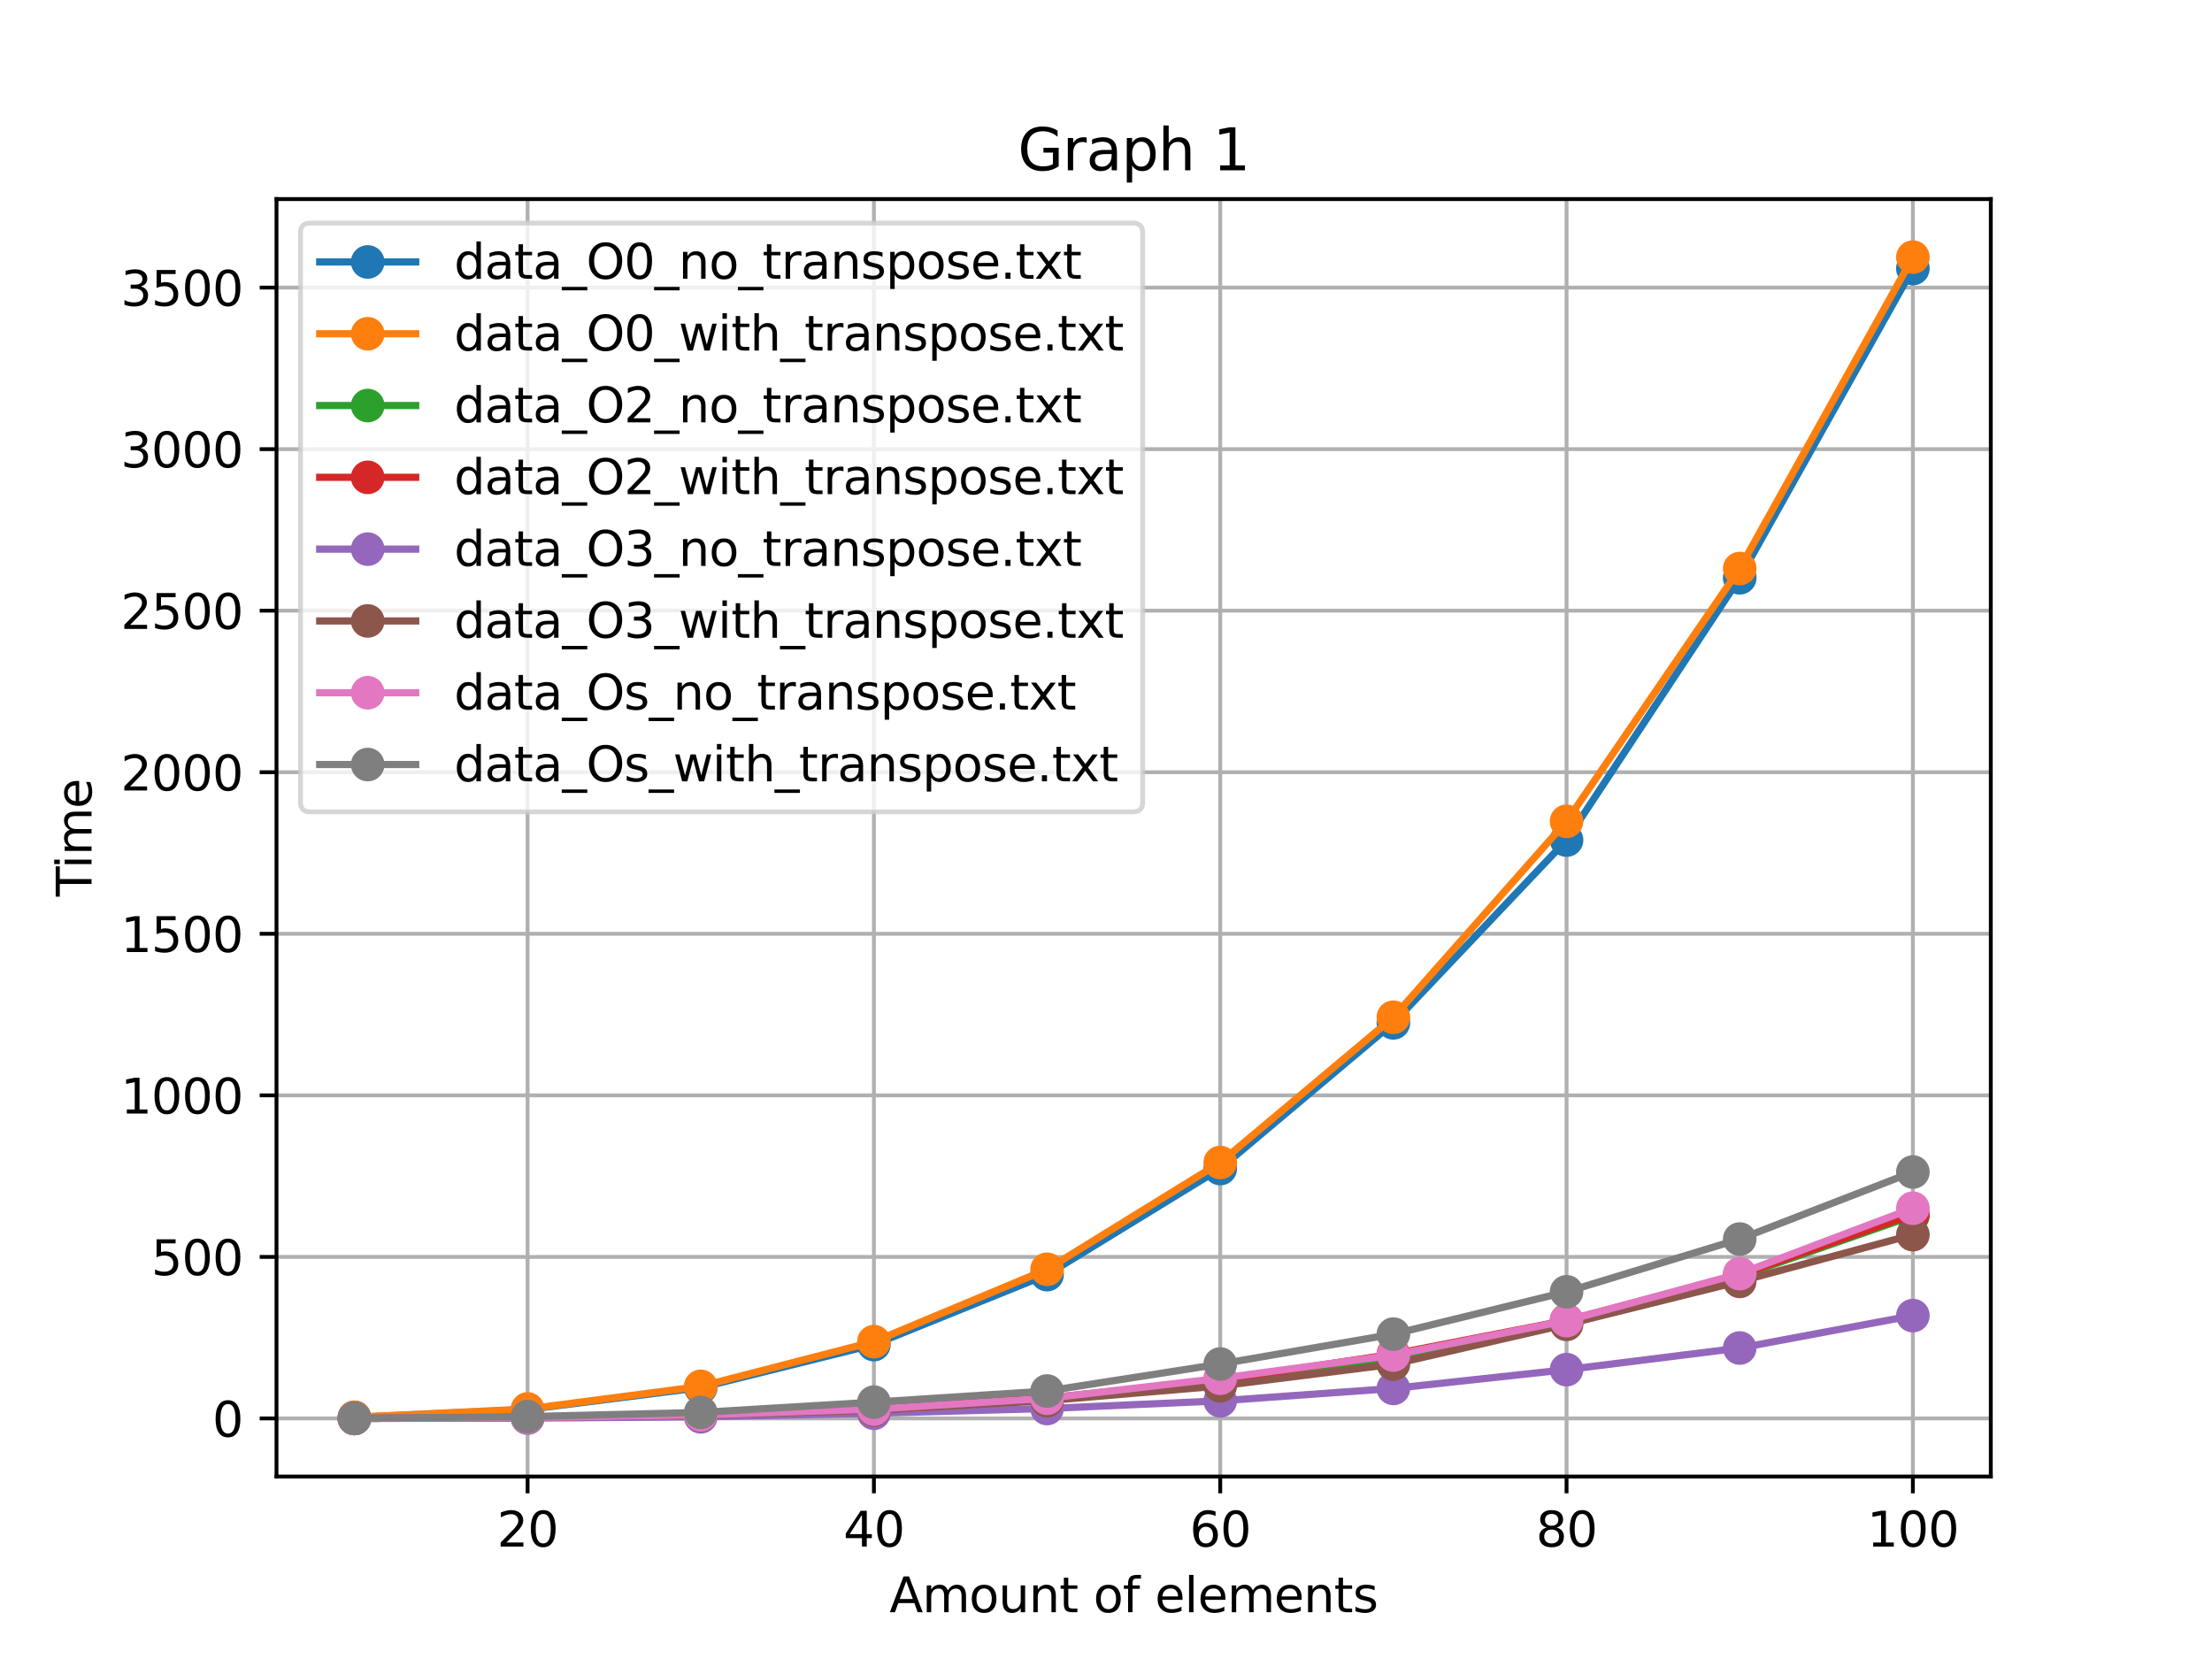 <?xml version="1.0" encoding="utf-8" standalone="no"?>
<!DOCTYPE svg PUBLIC "-//W3C//DTD SVG 1.1//EN"
  "http://www.w3.org/Graphics/SVG/1.1/DTD/svg11.dtd">
<svg xmlns:xlink="http://www.w3.org/1999/xlink" width="460.8pt" height="345.6pt" viewBox="0 0 460.8 345.6" xmlns="http://www.w3.org/2000/svg" version="1.1">
 <defs>
  <style type="text/css">*{stroke-linejoin: round; stroke-linecap: butt}</style>
 </defs>
 <g id="figure_1">
  <g id="patch_1">
   <path d="M 0 345.6 
L 460.8 345.6 
L 460.8 0 
L 0 0 
z
" style="fill: #ffffff"/>
  </g>
  <g id="axes_1">
   <g id="patch_2">
    <path d="M 57.6 307.584 
L 414.72 307.584 
L 414.72 41.472 
L 57.6 41.472 
z
" style="fill: #ffffff"/>
   </g>
   <g id="matplotlib.axis_1">
    <g id="xtick_1">
     <g id="line2d_1">
      <path d="M 109.905 307.584 
L 109.905 41.472 
" clip-path="url(#pf4d58694a1)" style="fill: none; stroke: #b0b0b0; stroke-width: 0.8; stroke-linecap: square"/>
     </g>
     <g id="line2d_2">
      <defs>
       <path id="mb2278ad003" d="M 0 0 
L 0 3.5 
" style="stroke: #000000; stroke-width: 0.8"/>
      </defs>
      <g>
       <use xlink:href="#mb2278ad003" x="109.905" y="307.584" style="stroke: #000000; stroke-width: 0.8"/>
      </g>
     </g>
     <g id="text_1">
      <!-- 20 -->
      <g transform="translate(103.543 322.182) scale(0.1 -0.1)">
       <defs>
        <path id="DejaVuSans-32" d="M 1228 531 
L 3431 531 
L 3431 0 
L 469 0 
L 469 531 
Q 828 903 1448 1529 
Q 2069 2156 2228 2338 
Q 2531 2678 2651 2914 
Q 2772 3150 2772 3378 
Q 2772 3750 2511 3984 
Q 2250 4219 1831 4219 
Q 1534 4219 1204 4116 
Q 875 4013 500 3803 
L 500 4441 
Q 881 4594 1212 4672 
Q 1544 4750 1819 4750 
Q 2544 4750 2975 4387 
Q 3406 4025 3406 3419 
Q 3406 3131 3298 2873 
Q 3191 2616 2906 2266 
Q 2828 2175 2409 1742 
Q 1991 1309 1228 531 
z
" transform="scale(0.016)"/>
        <path id="DejaVuSans-30" d="M 2034 4250 
Q 1547 4250 1301 3770 
Q 1056 3291 1056 2328 
Q 1056 1369 1301 889 
Q 1547 409 2034 409 
Q 2525 409 2770 889 
Q 3016 1369 3016 2328 
Q 3016 3291 2770 3770 
Q 2525 4250 2034 4250 
z
M 2034 4750 
Q 2819 4750 3233 4129 
Q 3647 3509 3647 2328 
Q 3647 1150 3233 529 
Q 2819 -91 2034 -91 
Q 1250 -91 836 529 
Q 422 1150 422 2328 
Q 422 3509 836 4129 
Q 1250 4750 2034 4750 
z
" transform="scale(0.016)"/>
       </defs>
       <use xlink:href="#DejaVuSans-32"/>
       <use xlink:href="#DejaVuSans-30" x="63.623"/>
      </g>
     </g>
    </g>
    <g id="xtick_2">
     <g id="line2d_3">
      <path d="M 182.051 307.584 
L 182.051 41.472 
" clip-path="url(#pf4d58694a1)" style="fill: none; stroke: #b0b0b0; stroke-width: 0.8; stroke-linecap: square"/>
     </g>
     <g id="line2d_4">
      <g>
       <use xlink:href="#mb2278ad003" x="182.051" y="307.584" style="stroke: #000000; stroke-width: 0.8"/>
      </g>
     </g>
     <g id="text_2">
      <!-- 40 -->
      <g transform="translate(175.688 322.182) scale(0.1 -0.1)">
       <defs>
        <path id="DejaVuSans-34" d="M 2419 4116 
L 825 1625 
L 2419 1625 
L 2419 4116 
z
M 2253 4666 
L 3047 4666 
L 3047 1625 
L 3713 1625 
L 3713 1100 
L 3047 1100 
L 3047 0 
L 2419 0 
L 2419 1100 
L 313 1100 
L 313 1709 
L 2253 4666 
z
" transform="scale(0.016)"/>
       </defs>
       <use xlink:href="#DejaVuSans-34"/>
       <use xlink:href="#DejaVuSans-30" x="63.623"/>
      </g>
     </g>
    </g>
    <g id="xtick_3">
     <g id="line2d_5">
      <path d="M 254.196 307.584 
L 254.196 41.472 
" clip-path="url(#pf4d58694a1)" style="fill: none; stroke: #b0b0b0; stroke-width: 0.8; stroke-linecap: square"/>
     </g>
     <g id="line2d_6">
      <g>
       <use xlink:href="#mb2278ad003" x="254.196" y="307.584" style="stroke: #000000; stroke-width: 0.8"/>
      </g>
     </g>
     <g id="text_3">
      <!-- 60 -->
      <g transform="translate(247.834 322.182) scale(0.1 -0.1)">
       <defs>
        <path id="DejaVuSans-36" d="M 2113 2584 
Q 1688 2584 1439 2293 
Q 1191 2003 1191 1497 
Q 1191 994 1439 701 
Q 1688 409 2113 409 
Q 2538 409 2786 701 
Q 3034 994 3034 1497 
Q 3034 2003 2786 2293 
Q 2538 2584 2113 2584 
z
M 3366 4563 
L 3366 3988 
Q 3128 4100 2886 4159 
Q 2644 4219 2406 4219 
Q 1781 4219 1451 3797 
Q 1122 3375 1075 2522 
Q 1259 2794 1537 2939 
Q 1816 3084 2150 3084 
Q 2853 3084 3261 2657 
Q 3669 2231 3669 1497 
Q 3669 778 3244 343 
Q 2819 -91 2113 -91 
Q 1303 -91 875 529 
Q 447 1150 447 2328 
Q 447 3434 972 4092 
Q 1497 4750 2381 4750 
Q 2619 4750 2861 4703 
Q 3103 4656 3366 4563 
z
" transform="scale(0.016)"/>
       </defs>
       <use xlink:href="#DejaVuSans-36"/>
       <use xlink:href="#DejaVuSans-30" x="63.623"/>
      </g>
     </g>
    </g>
    <g id="xtick_4">
     <g id="line2d_7">
      <path d="M 326.342 307.584 
L 326.342 41.472 
" clip-path="url(#pf4d58694a1)" style="fill: none; stroke: #b0b0b0; stroke-width: 0.8; stroke-linecap: square"/>
     </g>
     <g id="line2d_8">
      <g>
       <use xlink:href="#mb2278ad003" x="326.342" y="307.584" style="stroke: #000000; stroke-width: 0.8"/>
      </g>
     </g>
     <g id="text_4">
      <!-- 80 -->
      <g transform="translate(319.979 322.182) scale(0.1 -0.1)">
       <defs>
        <path id="DejaVuSans-38" d="M 2034 2216 
Q 1584 2216 1326 1975 
Q 1069 1734 1069 1313 
Q 1069 891 1326 650 
Q 1584 409 2034 409 
Q 2484 409 2743 651 
Q 3003 894 3003 1313 
Q 3003 1734 2745 1975 
Q 2488 2216 2034 2216 
z
M 1403 2484 
Q 997 2584 770 2862 
Q 544 3141 544 3541 
Q 544 4100 942 4425 
Q 1341 4750 2034 4750 
Q 2731 4750 3128 4425 
Q 3525 4100 3525 3541 
Q 3525 3141 3298 2862 
Q 3072 2584 2669 2484 
Q 3125 2378 3379 2068 
Q 3634 1759 3634 1313 
Q 3634 634 3220 271 
Q 2806 -91 2034 -91 
Q 1263 -91 848 271 
Q 434 634 434 1313 
Q 434 1759 690 2068 
Q 947 2378 1403 2484 
z
M 1172 3481 
Q 1172 3119 1398 2916 
Q 1625 2713 2034 2713 
Q 2441 2713 2670 2916 
Q 2900 3119 2900 3481 
Q 2900 3844 2670 4047 
Q 2441 4250 2034 4250 
Q 1625 4250 1398 4047 
Q 1172 3844 1172 3481 
z
" transform="scale(0.016)"/>
       </defs>
       <use xlink:href="#DejaVuSans-38"/>
       <use xlink:href="#DejaVuSans-30" x="63.623"/>
      </g>
     </g>
    </g>
    <g id="xtick_5">
     <g id="line2d_9">
      <path d="M 398.487 307.584 
L 398.487 41.472 
" clip-path="url(#pf4d58694a1)" style="fill: none; stroke: #b0b0b0; stroke-width: 0.8; stroke-linecap: square"/>
     </g>
     <g id="line2d_10">
      <g>
       <use xlink:href="#mb2278ad003" x="398.487" y="307.584" style="stroke: #000000; stroke-width: 0.8"/>
      </g>
     </g>
     <g id="text_5">
      <!-- 100 -->
      <g transform="translate(388.944 322.182) scale(0.1 -0.1)">
       <defs>
        <path id="DejaVuSans-31" d="M 794 531 
L 1825 531 
L 1825 4091 
L 703 3866 
L 703 4441 
L 1819 4666 
L 2450 4666 
L 2450 531 
L 3481 531 
L 3481 0 
L 794 0 
L 794 531 
z
" transform="scale(0.016)"/>
       </defs>
       <use xlink:href="#DejaVuSans-31"/>
       <use xlink:href="#DejaVuSans-30" x="63.623"/>
       <use xlink:href="#DejaVuSans-30" x="127.246"/>
      </g>
     </g>
    </g>
    <g id="text_6">
     <!-- Amount of elements -->
     <g transform="translate(185.292 335.861) scale(0.1 -0.1)">
      <defs>
       <path id="DejaVuSans-41" d="M 2188 4044 
L 1331 1722 
L 3047 1722 
L 2188 4044 
z
M 1831 4666 
L 2547 4666 
L 4325 0 
L 3669 0 
L 3244 1197 
L 1141 1197 
L 716 0 
L 50 0 
L 1831 4666 
z
" transform="scale(0.016)"/>
       <path id="DejaVuSans-6d" d="M 3328 2828 
Q 3544 3216 3844 3400 
Q 4144 3584 4550 3584 
Q 5097 3584 5394 3201 
Q 5691 2819 5691 2113 
L 5691 0 
L 5113 0 
L 5113 2094 
Q 5113 2597 4934 2840 
Q 4756 3084 4391 3084 
Q 3944 3084 3684 2787 
Q 3425 2491 3425 1978 
L 3425 0 
L 2847 0 
L 2847 2094 
Q 2847 2600 2669 2842 
Q 2491 3084 2119 3084 
Q 1678 3084 1418 2786 
Q 1159 2488 1159 1978 
L 1159 0 
L 581 0 
L 581 3500 
L 1159 3500 
L 1159 2956 
Q 1356 3278 1631 3431 
Q 1906 3584 2284 3584 
Q 2666 3584 2933 3390 
Q 3200 3197 3328 2828 
z
" transform="scale(0.016)"/>
       <path id="DejaVuSans-6f" d="M 1959 3097 
Q 1497 3097 1228 2736 
Q 959 2375 959 1747 
Q 959 1119 1226 758 
Q 1494 397 1959 397 
Q 2419 397 2687 759 
Q 2956 1122 2956 1747 
Q 2956 2369 2687 2733 
Q 2419 3097 1959 3097 
z
M 1959 3584 
Q 2709 3584 3137 3096 
Q 3566 2609 3566 1747 
Q 3566 888 3137 398 
Q 2709 -91 1959 -91 
Q 1206 -91 779 398 
Q 353 888 353 1747 
Q 353 2609 779 3096 
Q 1206 3584 1959 3584 
z
" transform="scale(0.016)"/>
       <path id="DejaVuSans-75" d="M 544 1381 
L 544 3500 
L 1119 3500 
L 1119 1403 
Q 1119 906 1312 657 
Q 1506 409 1894 409 
Q 2359 409 2629 706 
Q 2900 1003 2900 1516 
L 2900 3500 
L 3475 3500 
L 3475 0 
L 2900 0 
L 2900 538 
Q 2691 219 2414 64 
Q 2138 -91 1772 -91 
Q 1169 -91 856 284 
Q 544 659 544 1381 
z
M 1991 3584 
L 1991 3584 
z
" transform="scale(0.016)"/>
       <path id="DejaVuSans-6e" d="M 3513 2113 
L 3513 0 
L 2938 0 
L 2938 2094 
Q 2938 2591 2744 2837 
Q 2550 3084 2163 3084 
Q 1697 3084 1428 2787 
Q 1159 2491 1159 1978 
L 1159 0 
L 581 0 
L 581 3500 
L 1159 3500 
L 1159 2956 
Q 1366 3272 1645 3428 
Q 1925 3584 2291 3584 
Q 2894 3584 3203 3211 
Q 3513 2838 3513 2113 
z
" transform="scale(0.016)"/>
       <path id="DejaVuSans-74" d="M 1172 4494 
L 1172 3500 
L 2356 3500 
L 2356 3053 
L 1172 3053 
L 1172 1153 
Q 1172 725 1289 603 
Q 1406 481 1766 481 
L 2356 481 
L 2356 0 
L 1766 0 
Q 1100 0 847 248 
Q 594 497 594 1153 
L 594 3053 
L 172 3053 
L 172 3500 
L 594 3500 
L 594 4494 
L 1172 4494 
z
" transform="scale(0.016)"/>
       <path id="DejaVuSans-20" transform="scale(0.016)"/>
       <path id="DejaVuSans-66" d="M 2375 4863 
L 2375 4384 
L 1825 4384 
Q 1516 4384 1395 4259 
Q 1275 4134 1275 3809 
L 1275 3500 
L 2222 3500 
L 2222 3053 
L 1275 3053 
L 1275 0 
L 697 0 
L 697 3053 
L 147 3053 
L 147 3500 
L 697 3500 
L 697 3744 
Q 697 4328 969 4595 
Q 1241 4863 1831 4863 
L 2375 4863 
z
" transform="scale(0.016)"/>
       <path id="DejaVuSans-65" d="M 3597 1894 
L 3597 1613 
L 953 1613 
Q 991 1019 1311 708 
Q 1631 397 2203 397 
Q 2534 397 2845 478 
Q 3156 559 3463 722 
L 3463 178 
Q 3153 47 2828 -22 
Q 2503 -91 2169 -91 
Q 1331 -91 842 396 
Q 353 884 353 1716 
Q 353 2575 817 3079 
Q 1281 3584 2069 3584 
Q 2775 3584 3186 3129 
Q 3597 2675 3597 1894 
z
M 3022 2063 
Q 3016 2534 2758 2815 
Q 2500 3097 2075 3097 
Q 1594 3097 1305 2825 
Q 1016 2553 972 2059 
L 3022 2063 
z
" transform="scale(0.016)"/>
       <path id="DejaVuSans-6c" d="M 603 4863 
L 1178 4863 
L 1178 0 
L 603 0 
L 603 4863 
z
" transform="scale(0.016)"/>
       <path id="DejaVuSans-73" d="M 2834 3397 
L 2834 2853 
Q 2591 2978 2328 3040 
Q 2066 3103 1784 3103 
Q 1356 3103 1142 2972 
Q 928 2841 928 2578 
Q 928 2378 1081 2264 
Q 1234 2150 1697 2047 
L 1894 2003 
Q 2506 1872 2764 1633 
Q 3022 1394 3022 966 
Q 3022 478 2636 193 
Q 2250 -91 1575 -91 
Q 1294 -91 989 -36 
Q 684 19 347 128 
L 347 722 
Q 666 556 975 473 
Q 1284 391 1588 391 
Q 1994 391 2212 530 
Q 2431 669 2431 922 
Q 2431 1156 2273 1281 
Q 2116 1406 1581 1522 
L 1381 1569 
Q 847 1681 609 1914 
Q 372 2147 372 2553 
Q 372 3047 722 3315 
Q 1072 3584 1716 3584 
Q 2034 3584 2315 3537 
Q 2597 3491 2834 3397 
z
" transform="scale(0.016)"/>
      </defs>
      <use xlink:href="#DejaVuSans-41"/>
      <use xlink:href="#DejaVuSans-6d" x="68.408"/>
      <use xlink:href="#DejaVuSans-6f" x="165.82"/>
      <use xlink:href="#DejaVuSans-75" x="227.002"/>
      <use xlink:href="#DejaVuSans-6e" x="290.381"/>
      <use xlink:href="#DejaVuSans-74" x="353.76"/>
      <use xlink:href="#DejaVuSans-20" x="392.969"/>
      <use xlink:href="#DejaVuSans-6f" x="424.756"/>
      <use xlink:href="#DejaVuSans-66" x="485.938"/>
      <use xlink:href="#DejaVuSans-20" x="521.143"/>
      <use xlink:href="#DejaVuSans-65" x="552.93"/>
      <use xlink:href="#DejaVuSans-6c" x="614.453"/>
      <use xlink:href="#DejaVuSans-65" x="642.236"/>
      <use xlink:href="#DejaVuSans-6d" x="703.76"/>
      <use xlink:href="#DejaVuSans-65" x="801.172"/>
      <use xlink:href="#DejaVuSans-6e" x="862.695"/>
      <use xlink:href="#DejaVuSans-74" x="926.074"/>
      <use xlink:href="#DejaVuSans-73" x="965.283"/>
     </g>
    </g>
   </g>
   <g id="matplotlib.axis_2">
    <g id="ytick_1">
     <g id="line2d_11">
      <path d="M 57.6 295.488 
L 414.72 295.488 
" clip-path="url(#pf4d58694a1)" style="fill: none; stroke: #b0b0b0; stroke-width: 0.8; stroke-linecap: square"/>
     </g>
     <g id="line2d_12">
      <defs>
       <path id="m10d38951d1" d="M 0 0 
L -3.5 0 
" style="stroke: #000000; stroke-width: 0.8"/>
      </defs>
      <g>
       <use xlink:href="#m10d38951d1" x="57.6" y="295.488" style="stroke: #000000; stroke-width: 0.8"/>
      </g>
     </g>
     <g id="text_7">
      <!-- 0 -->
      <g transform="translate(44.237 299.287) scale(0.1 -0.1)">
       <use xlink:href="#DejaVuSans-30"/>
      </g>
     </g>
    </g>
    <g id="ytick_2">
     <g id="line2d_13">
      <path d="M 57.6 261.834 
L 414.72 261.834 
" clip-path="url(#pf4d58694a1)" style="fill: none; stroke: #b0b0b0; stroke-width: 0.8; stroke-linecap: square"/>
     </g>
     <g id="line2d_14">
      <g>
       <use xlink:href="#m10d38951d1" x="57.6" y="261.834" style="stroke: #000000; stroke-width: 0.8"/>
      </g>
     </g>
     <g id="text_8">
      <!-- 500 -->
      <g transform="translate(31.512 265.633) scale(0.1 -0.1)">
       <defs>
        <path id="DejaVuSans-35" d="M 691 4666 
L 3169 4666 
L 3169 4134 
L 1269 4134 
L 1269 2991 
Q 1406 3038 1543 3061 
Q 1681 3084 1819 3084 
Q 2600 3084 3056 2656 
Q 3513 2228 3513 1497 
Q 3513 744 3044 326 
Q 2575 -91 1722 -91 
Q 1428 -91 1123 -41 
Q 819 9 494 109 
L 494 744 
Q 775 591 1075 516 
Q 1375 441 1709 441 
Q 2250 441 2565 725 
Q 2881 1009 2881 1497 
Q 2881 1984 2565 2268 
Q 2250 2553 1709 2553 
Q 1456 2553 1204 2497 
Q 953 2441 691 2322 
L 691 4666 
z
" transform="scale(0.016)"/>
       </defs>
       <use xlink:href="#DejaVuSans-35"/>
       <use xlink:href="#DejaVuSans-30" x="63.623"/>
       <use xlink:href="#DejaVuSans-30" x="127.246"/>
      </g>
     </g>
    </g>
    <g id="ytick_3">
     <g id="line2d_15">
      <path d="M 57.6 228.179 
L 414.72 228.179 
" clip-path="url(#pf4d58694a1)" style="fill: none; stroke: #b0b0b0; stroke-width: 0.8; stroke-linecap: square"/>
     </g>
     <g id="line2d_16">
      <g>
       <use xlink:href="#m10d38951d1" x="57.6" y="228.179" style="stroke: #000000; stroke-width: 0.8"/>
      </g>
     </g>
     <g id="text_9">
      <!-- 1000 -->
      <g transform="translate(25.15 231.978) scale(0.1 -0.1)">
       <use xlink:href="#DejaVuSans-31"/>
       <use xlink:href="#DejaVuSans-30" x="63.623"/>
       <use xlink:href="#DejaVuSans-30" x="127.246"/>
       <use xlink:href="#DejaVuSans-30" x="190.869"/>
      </g>
     </g>
    </g>
    <g id="ytick_4">
     <g id="line2d_17">
      <path d="M 57.6 194.525 
L 414.72 194.525 
" clip-path="url(#pf4d58694a1)" style="fill: none; stroke: #b0b0b0; stroke-width: 0.8; stroke-linecap: square"/>
     </g>
     <g id="line2d_18">
      <g>
       <use xlink:href="#m10d38951d1" x="57.6" y="194.525" style="stroke: #000000; stroke-width: 0.8"/>
      </g>
     </g>
     <g id="text_10">
      <!-- 1500 -->
      <g transform="translate(25.15 198.324) scale(0.1 -0.1)">
       <use xlink:href="#DejaVuSans-31"/>
       <use xlink:href="#DejaVuSans-35" x="63.623"/>
       <use xlink:href="#DejaVuSans-30" x="127.246"/>
       <use xlink:href="#DejaVuSans-30" x="190.869"/>
      </g>
     </g>
    </g>
    <g id="ytick_5">
     <g id="line2d_19">
      <path d="M 57.6 160.87 
L 414.72 160.87 
" clip-path="url(#pf4d58694a1)" style="fill: none; stroke: #b0b0b0; stroke-width: 0.8; stroke-linecap: square"/>
     </g>
     <g id="line2d_20">
      <g>
       <use xlink:href="#m10d38951d1" x="57.6" y="160.87" style="stroke: #000000; stroke-width: 0.8"/>
      </g>
     </g>
     <g id="text_11">
      <!-- 2000 -->
      <g transform="translate(25.15 164.67) scale(0.1 -0.1)">
       <use xlink:href="#DejaVuSans-32"/>
       <use xlink:href="#DejaVuSans-30" x="63.623"/>
       <use xlink:href="#DejaVuSans-30" x="127.246"/>
       <use xlink:href="#DejaVuSans-30" x="190.869"/>
      </g>
     </g>
    </g>
    <g id="ytick_6">
     <g id="line2d_21">
      <path d="M 57.6 127.216 
L 414.72 127.216 
" clip-path="url(#pf4d58694a1)" style="fill: none; stroke: #b0b0b0; stroke-width: 0.8; stroke-linecap: square"/>
     </g>
     <g id="line2d_22">
      <g>
       <use xlink:href="#m10d38951d1" x="57.6" y="127.216" style="stroke: #000000; stroke-width: 0.8"/>
      </g>
     </g>
     <g id="text_12">
      <!-- 2500 -->
      <g transform="translate(25.15 131.015) scale(0.1 -0.1)">
       <use xlink:href="#DejaVuSans-32"/>
       <use xlink:href="#DejaVuSans-35" x="63.623"/>
       <use xlink:href="#DejaVuSans-30" x="127.246"/>
       <use xlink:href="#DejaVuSans-30" x="190.869"/>
      </g>
     </g>
    </g>
    <g id="ytick_7">
     <g id="line2d_23">
      <path d="M 57.6 93.562 
L 414.72 93.562 
" clip-path="url(#pf4d58694a1)" style="fill: none; stroke: #b0b0b0; stroke-width: 0.8; stroke-linecap: square"/>
     </g>
     <g id="line2d_24">
      <g>
       <use xlink:href="#m10d38951d1" x="57.6" y="93.562" style="stroke: #000000; stroke-width: 0.8"/>
      </g>
     </g>
     <g id="text_13">
      <!-- 3000 -->
      <g transform="translate(25.15 97.361) scale(0.1 -0.1)">
       <defs>
        <path id="DejaVuSans-33" d="M 2597 2516 
Q 3050 2419 3304 2112 
Q 3559 1806 3559 1356 
Q 3559 666 3084 287 
Q 2609 -91 1734 -91 
Q 1441 -91 1130 -33 
Q 819 25 488 141 
L 488 750 
Q 750 597 1062 519 
Q 1375 441 1716 441 
Q 2309 441 2620 675 
Q 2931 909 2931 1356 
Q 2931 1769 2642 2001 
Q 2353 2234 1838 2234 
L 1294 2234 
L 1294 2753 
L 1863 2753 
Q 2328 2753 2575 2939 
Q 2822 3125 2822 3475 
Q 2822 3834 2567 4026 
Q 2313 4219 1838 4219 
Q 1578 4219 1281 4162 
Q 984 4106 628 3988 
L 628 4550 
Q 988 4650 1302 4700 
Q 1616 4750 1894 4750 
Q 2613 4750 3031 4423 
Q 3450 4097 3450 3541 
Q 3450 3153 3228 2886 
Q 3006 2619 2597 2516 
z
" transform="scale(0.016)"/>
       </defs>
       <use xlink:href="#DejaVuSans-33"/>
       <use xlink:href="#DejaVuSans-30" x="63.623"/>
       <use xlink:href="#DejaVuSans-30" x="127.246"/>
       <use xlink:href="#DejaVuSans-30" x="190.869"/>
      </g>
     </g>
    </g>
    <g id="ytick_8">
     <g id="line2d_25">
      <path d="M 57.6 59.907 
L 414.72 59.907 
" clip-path="url(#pf4d58694a1)" style="fill: none; stroke: #b0b0b0; stroke-width: 0.8; stroke-linecap: square"/>
     </g>
     <g id="line2d_26">
      <g>
       <use xlink:href="#m10d38951d1" x="57.6" y="59.907" style="stroke: #000000; stroke-width: 0.8"/>
      </g>
     </g>
     <g id="text_14">
      <!-- 3500 -->
      <g transform="translate(25.15 63.706) scale(0.1 -0.1)">
       <use xlink:href="#DejaVuSans-33"/>
       <use xlink:href="#DejaVuSans-35" x="63.623"/>
       <use xlink:href="#DejaVuSans-30" x="127.246"/>
       <use xlink:href="#DejaVuSans-30" x="190.869"/>
      </g>
     </g>
    </g>
    <g id="text_15">
     <!-- Time -->
     <g transform="translate(19.07 186.762) rotate(-90) scale(0.1 -0.1)">
      <defs>
       <path id="DejaVuSans-54" d="M -19 4666 
L 3928 4666 
L 3928 4134 
L 2272 4134 
L 2272 0 
L 1638 0 
L 1638 4134 
L -19 4134 
L -19 4666 
z
" transform="scale(0.016)"/>
       <path id="DejaVuSans-69" d="M 603 3500 
L 1178 3500 
L 1178 0 
L 603 0 
L 603 3500 
z
M 603 4863 
L 1178 4863 
L 1178 4134 
L 603 4134 
L 603 4863 
z
" transform="scale(0.016)"/>
      </defs>
      <use xlink:href="#DejaVuSans-54"/>
      <use xlink:href="#DejaVuSans-69" x="57.959"/>
      <use xlink:href="#DejaVuSans-6d" x="85.742"/>
      <use xlink:href="#DejaVuSans-65" x="183.154"/>
     </g>
    </g>
   </g>
   <g id="line2d_27">
    <path d="M 73.833 295.262 
L 109.905 293.615 
L 145.978 289.057 
L 182.051 280.105 
L 218.124 265.53 
L 254.196 243.434 
L 290.269 213.078 
L 326.342 175.005 
L 362.415 120.363 
L 398.487 55.936 
" clip-path="url(#pf4d58694a1)" style="fill: none; stroke: #1f77b4; stroke-width: 1.5; stroke-linecap: square"/>
    <defs>
     <path id="m65cdd9336f" d="M 0 3 
C 0.796 3 1.559 2.684 2.121 2.121 
C 2.684 1.559 3 0.796 3 0 
C 3 -0.796 2.684 -1.559 2.121 -2.121 
C 1.559 -2.684 0.796 -3 0 -3 
C -0.796 -3 -1.559 -2.684 -2.121 -2.121 
C -2.684 -1.559 -3 -0.796 -3 0 
C -3 0.796 -2.684 1.559 -2.121 2.121 
C -1.559 2.684 -0.796 3 0 3 
z
" style="stroke: #1f77b4"/>
    </defs>
    <g clip-path="url(#pf4d58694a1)">
     <use xlink:href="#m65cdd9336f" x="73.833" y="295.262" style="fill: #1f77b4; stroke: #1f77b4"/>
     <use xlink:href="#m65cdd9336f" x="109.905" y="293.615" style="fill: #1f77b4; stroke: #1f77b4"/>
     <use xlink:href="#m65cdd9336f" x="145.978" y="289.057" style="fill: #1f77b4; stroke: #1f77b4"/>
     <use xlink:href="#m65cdd9336f" x="182.051" y="280.105" style="fill: #1f77b4; stroke: #1f77b4"/>
     <use xlink:href="#m65cdd9336f" x="218.124" y="265.53" style="fill: #1f77b4; stroke: #1f77b4"/>
     <use xlink:href="#m65cdd9336f" x="254.196" y="243.434" style="fill: #1f77b4; stroke: #1f77b4"/>
     <use xlink:href="#m65cdd9336f" x="290.269" y="213.078" style="fill: #1f77b4; stroke: #1f77b4"/>
     <use xlink:href="#m65cdd9336f" x="326.342" y="175.005" style="fill: #1f77b4; stroke: #1f77b4"/>
     <use xlink:href="#m65cdd9336f" x="362.415" y="120.363" style="fill: #1f77b4; stroke: #1f77b4"/>
     <use xlink:href="#m65cdd9336f" x="398.487" y="55.936" style="fill: #1f77b4; stroke: #1f77b4"/>
    </g>
   </g>
   <g id="line2d_28">
    <path d="M 73.833 295.237 
L 109.905 293.518 
L 145.978 288.8 
L 182.051 279.487 
L 218.124 264.416 
L 254.196 242.173 
L 290.269 211.909 
L 326.342 171.089 
L 362.415 118.442 
L 398.487 53.568 
" clip-path="url(#pf4d58694a1)" style="fill: none; stroke: #ff7f0e; stroke-width: 1.5; stroke-linecap: square"/>
    <defs>
     <path id="mbaa066c938" d="M 0 3 
C 0.796 3 1.559 2.684 2.121 2.121 
C 2.684 1.559 3 0.796 3 0 
C 3 -0.796 2.684 -1.559 2.121 -2.121 
C 1.559 -2.684 0.796 -3 0 -3 
C -0.796 -3 -1.559 -2.684 -2.121 -2.121 
C -2.684 -1.559 -3 -0.796 -3 0 
C -3 0.796 -2.684 1.559 -2.121 2.121 
C -1.559 2.684 -0.796 3 0 3 
z
" style="stroke: #ff7f0e"/>
    </defs>
    <g clip-path="url(#pf4d58694a1)">
     <use xlink:href="#mbaa066c938" x="73.833" y="295.237" style="fill: #ff7f0e; stroke: #ff7f0e"/>
     <use xlink:href="#mbaa066c938" x="109.905" y="293.518" style="fill: #ff7f0e; stroke: #ff7f0e"/>
     <use xlink:href="#mbaa066c938" x="145.978" y="288.8" style="fill: #ff7f0e; stroke: #ff7f0e"/>
     <use xlink:href="#mbaa066c938" x="182.051" y="279.487" style="fill: #ff7f0e; stroke: #ff7f0e"/>
     <use xlink:href="#mbaa066c938" x="218.124" y="264.416" style="fill: #ff7f0e; stroke: #ff7f0e"/>
     <use xlink:href="#mbaa066c938" x="254.196" y="242.173" style="fill: #ff7f0e; stroke: #ff7f0e"/>
     <use xlink:href="#mbaa066c938" x="290.269" y="211.909" style="fill: #ff7f0e; stroke: #ff7f0e"/>
     <use xlink:href="#mbaa066c938" x="326.342" y="171.089" style="fill: #ff7f0e; stroke: #ff7f0e"/>
     <use xlink:href="#mbaa066c938" x="362.415" y="118.442" style="fill: #ff7f0e; stroke: #ff7f0e"/>
     <use xlink:href="#mbaa066c938" x="398.487" y="53.568" style="fill: #ff7f0e; stroke: #ff7f0e"/>
    </g>
   </g>
   <g id="line2d_29">
    <path d="M 73.833 295.488 
L 109.905 295.28 
L 145.978 294.778 
L 182.051 293.261 
L 218.124 291.449 
L 254.196 287.894 
L 290.269 282.907 
L 326.342 275.485 
L 362.415 265.878 
L 398.487 253.267 
" clip-path="url(#pf4d58694a1)" style="fill: none; stroke: #2ca02c; stroke-width: 1.5; stroke-linecap: square"/>
    <defs>
     <path id="ma752940a21" d="M 0 3 
C 0.796 3 1.559 2.684 2.121 2.121 
C 2.684 1.559 3 0.796 3 0 
C 3 -0.796 2.684 -1.559 2.121 -2.121 
C 1.559 -2.684 0.796 -3 0 -3 
C -0.796 -3 -1.559 -2.684 -2.121 -2.121 
C -2.684 -1.559 -3 -0.796 -3 0 
C -3 0.796 -2.684 1.559 -2.121 2.121 
C -1.559 2.684 -0.796 3 0 3 
z
" style="stroke: #2ca02c"/>
    </defs>
    <g clip-path="url(#pf4d58694a1)">
     <use xlink:href="#ma752940a21" x="73.833" y="295.488" style="fill: #2ca02c; stroke: #2ca02c"/>
     <use xlink:href="#ma752940a21" x="109.905" y="295.28" style="fill: #2ca02c; stroke: #2ca02c"/>
     <use xlink:href="#ma752940a21" x="145.978" y="294.778" style="fill: #2ca02c; stroke: #2ca02c"/>
     <use xlink:href="#ma752940a21" x="182.051" y="293.261" style="fill: #2ca02c; stroke: #2ca02c"/>
     <use xlink:href="#ma752940a21" x="218.124" y="291.449" style="fill: #2ca02c; stroke: #2ca02c"/>
     <use xlink:href="#ma752940a21" x="254.196" y="287.894" style="fill: #2ca02c; stroke: #2ca02c"/>
     <use xlink:href="#ma752940a21" x="290.269" y="282.907" style="fill: #2ca02c; stroke: #2ca02c"/>
     <use xlink:href="#ma752940a21" x="326.342" y="275.485" style="fill: #2ca02c; stroke: #2ca02c"/>
     <use xlink:href="#ma752940a21" x="362.415" y="265.878" style="fill: #2ca02c; stroke: #2ca02c"/>
     <use xlink:href="#ma752940a21" x="398.487" y="253.267" style="fill: #2ca02c; stroke: #2ca02c"/>
    </g>
   </g>
   <g id="line2d_30">
    <path d="M 73.833 295.488 
L 109.905 295.286 
L 145.978 294.735 
L 182.051 293.095 
L 218.124 291.217 
L 254.196 287.533 
L 290.269 282.075 
L 326.342 275.05 
L 362.415 265.609 
L 398.487 252.943 
" clip-path="url(#pf4d58694a1)" style="fill: none; stroke: #d62728; stroke-width: 1.5; stroke-linecap: square"/>
    <defs>
     <path id="m204ecf8fed" d="M 0 3 
C 0.796 3 1.559 2.684 2.121 2.121 
C 2.684 1.559 3 0.796 3 0 
C 3 -0.796 2.684 -1.559 2.121 -2.121 
C 1.559 -2.684 0.796 -3 0 -3 
C -0.796 -3 -1.559 -2.684 -2.121 -2.121 
C -2.684 -1.559 -3 -0.796 -3 0 
C -3 0.796 -2.684 1.559 -2.121 2.121 
C -1.559 2.684 -0.796 3 0 3 
z
" style="stroke: #d62728"/>
    </defs>
    <g clip-path="url(#pf4d58694a1)">
     <use xlink:href="#m204ecf8fed" x="73.833" y="295.488" style="fill: #d62728; stroke: #d62728"/>
     <use xlink:href="#m204ecf8fed" x="109.905" y="295.286" style="fill: #d62728; stroke: #d62728"/>
     <use xlink:href="#m204ecf8fed" x="145.978" y="294.735" style="fill: #d62728; stroke: #d62728"/>
     <use xlink:href="#m204ecf8fed" x="182.051" y="293.095" style="fill: #d62728; stroke: #d62728"/>
     <use xlink:href="#m204ecf8fed" x="218.124" y="291.217" style="fill: #d62728; stroke: #d62728"/>
     <use xlink:href="#m204ecf8fed" x="254.196" y="287.533" style="fill: #d62728; stroke: #d62728"/>
     <use xlink:href="#m204ecf8fed" x="290.269" y="282.075" style="fill: #d62728; stroke: #d62728"/>
     <use xlink:href="#m204ecf8fed" x="326.342" y="275.05" style="fill: #d62728; stroke: #d62728"/>
     <use xlink:href="#m204ecf8fed" x="362.415" y="265.609" style="fill: #d62728; stroke: #d62728"/>
     <use xlink:href="#m204ecf8fed" x="398.487" y="252.943" style="fill: #d62728; stroke: #d62728"/>
    </g>
   </g>
   <g id="line2d_31">
    <path d="M 73.833 295.488 
L 109.905 295.421 
L 145.978 295.151 
L 182.051 294.411 
L 218.124 293.42 
L 254.196 291.816 
L 290.269 289.234 
L 326.342 285.318 
L 362.415 280.815 
L 398.487 274.06 
" clip-path="url(#pf4d58694a1)" style="fill: none; stroke: #9467bd; stroke-width: 1.5; stroke-linecap: square"/>
    <defs>
     <path id="m9013aa41d2" d="M 0 3 
C 0.796 3 1.559 2.684 2.121 2.121 
C 2.684 1.559 3 0.796 3 0 
C 3 -0.796 2.684 -1.559 2.121 -2.121 
C 1.559 -2.684 0.796 -3 0 -3 
C -0.796 -3 -1.559 -2.684 -2.121 -2.121 
C -2.684 -1.559 -3 -0.796 -3 0 
C -3 0.796 -2.684 1.559 -2.121 2.121 
C -1.559 2.684 -0.796 3 0 3 
z
" style="stroke: #9467bd"/>
    </defs>
    <g clip-path="url(#pf4d58694a1)">
     <use xlink:href="#m9013aa41d2" x="73.833" y="295.488" style="fill: #9467bd; stroke: #9467bd"/>
     <use xlink:href="#m9013aa41d2" x="109.905" y="295.421" style="fill: #9467bd; stroke: #9467bd"/>
     <use xlink:href="#m9013aa41d2" x="145.978" y="295.151" style="fill: #9467bd; stroke: #9467bd"/>
     <use xlink:href="#m9013aa41d2" x="182.051" y="294.411" style="fill: #9467bd; stroke: #9467bd"/>
     <use xlink:href="#m9013aa41d2" x="218.124" y="293.42" style="fill: #9467bd; stroke: #9467bd"/>
     <use xlink:href="#m9013aa41d2" x="254.196" y="291.816" style="fill: #9467bd; stroke: #9467bd"/>
     <use xlink:href="#m9013aa41d2" x="290.269" y="289.234" style="fill: #9467bd; stroke: #9467bd"/>
     <use xlink:href="#m9013aa41d2" x="326.342" y="285.318" style="fill: #9467bd; stroke: #9467bd"/>
     <use xlink:href="#m9013aa41d2" x="362.415" y="280.815" style="fill: #9467bd; stroke: #9467bd"/>
     <use xlink:href="#m9013aa41d2" x="398.487" y="274.06" style="fill: #9467bd; stroke: #9467bd"/>
    </g>
   </g>
   <g id="line2d_32">
    <path d="M 73.833 295.488 
L 109.905 295.286 
L 145.978 294.797 
L 182.051 293.768 
L 218.124 291.78 
L 254.196 288.714 
L 290.269 284.18 
L 326.342 275.889 
L 362.415 266.937 
L 398.487 257.201 
" clip-path="url(#pf4d58694a1)" style="fill: none; stroke: #8c564b; stroke-width: 1.5; stroke-linecap: square"/>
    <defs>
     <path id="m17dc91c0d7" d="M 0 3 
C 0.796 3 1.559 2.684 2.121 2.121 
C 2.684 1.559 3 0.796 3 0 
C 3 -0.796 2.684 -1.559 2.121 -2.121 
C 1.559 -2.684 0.796 -3 0 -3 
C -0.796 -3 -1.559 -2.684 -2.121 -2.121 
C -2.684 -1.559 -3 -0.796 -3 0 
C -3 0.796 -2.684 1.559 -2.121 2.121 
C -1.559 2.684 -0.796 3 0 3 
z
" style="stroke: #8c564b"/>
    </defs>
    <g clip-path="url(#pf4d58694a1)">
     <use xlink:href="#m17dc91c0d7" x="73.833" y="295.488" style="fill: #8c564b; stroke: #8c564b"/>
     <use xlink:href="#m17dc91c0d7" x="109.905" y="295.286" style="fill: #8c564b; stroke: #8c564b"/>
     <use xlink:href="#m17dc91c0d7" x="145.978" y="294.797" style="fill: #8c564b; stroke: #8c564b"/>
     <use xlink:href="#m17dc91c0d7" x="182.051" y="293.768" style="fill: #8c564b; stroke: #8c564b"/>
     <use xlink:href="#m17dc91c0d7" x="218.124" y="291.78" style="fill: #8c564b; stroke: #8c564b"/>
     <use xlink:href="#m17dc91c0d7" x="254.196" y="288.714" style="fill: #8c564b; stroke: #8c564b"/>
     <use xlink:href="#m17dc91c0d7" x="290.269" y="284.18" style="fill: #8c564b; stroke: #8c564b"/>
     <use xlink:href="#m17dc91c0d7" x="326.342" y="275.889" style="fill: #8c564b; stroke: #8c564b"/>
     <use xlink:href="#m17dc91c0d7" x="362.415" y="266.937" style="fill: #8c564b; stroke: #8c564b"/>
     <use xlink:href="#m17dc91c0d7" x="398.487" y="257.201" style="fill: #8c564b; stroke: #8c564b"/>
    </g>
   </g>
   <g id="line2d_33">
    <path d="M 73.833 295.488 
L 109.905 295.286 
L 145.978 294.742 
L 182.051 293.554 
L 218.124 291.291 
L 254.196 287.117 
L 290.269 282.283 
L 326.342 275.106 
L 362.415 265.322 
L 398.487 251.694 
" clip-path="url(#pf4d58694a1)" style="fill: none; stroke: #e377c2; stroke-width: 1.5; stroke-linecap: square"/>
    <defs>
     <path id="mb455392827" d="M 0 3 
C 0.796 3 1.559 2.684 2.121 2.121 
C 2.684 1.559 3 0.796 3 0 
C 3 -0.796 2.684 -1.559 2.121 -2.121 
C 1.559 -2.684 0.796 -3 0 -3 
C -0.796 -3 -1.559 -2.684 -2.121 -2.121 
C -2.684 -1.559 -3 -0.796 -3 0 
C -3 0.796 -2.684 1.559 -2.121 2.121 
C -1.559 2.684 -0.796 3 0 3 
z
" style="stroke: #e377c2"/>
    </defs>
    <g clip-path="url(#pf4d58694a1)">
     <use xlink:href="#mb455392827" x="73.833" y="295.488" style="fill: #e377c2; stroke: #e377c2"/>
     <use xlink:href="#mb455392827" x="109.905" y="295.286" style="fill: #e377c2; stroke: #e377c2"/>
     <use xlink:href="#mb455392827" x="145.978" y="294.742" style="fill: #e377c2; stroke: #e377c2"/>
     <use xlink:href="#mb455392827" x="182.051" y="293.554" style="fill: #e377c2; stroke: #e377c2"/>
     <use xlink:href="#mb455392827" x="218.124" y="291.291" style="fill: #e377c2; stroke: #e377c2"/>
     <use xlink:href="#mb455392827" x="254.196" y="287.117" style="fill: #e377c2; stroke: #e377c2"/>
     <use xlink:href="#mb455392827" x="290.269" y="282.283" style="fill: #e377c2; stroke: #e377c2"/>
     <use xlink:href="#mb455392827" x="326.342" y="275.106" style="fill: #e377c2; stroke: #e377c2"/>
     <use xlink:href="#mb455392827" x="362.415" y="265.322" style="fill: #e377c2; stroke: #e377c2"/>
     <use xlink:href="#mb455392827" x="398.487" y="251.694" style="fill: #e377c2; stroke: #e377c2"/>
    </g>
   </g>
   <g id="line2d_34">
    <path d="M 73.833 295.458 
L 109.905 295.102 
L 145.978 294.233 
L 182.051 292.092 
L 218.124 289.773 
L 254.196 284.15 
L 290.269 277.92 
L 326.342 269.103 
L 362.415 258.119 
L 398.487 244.15 
" clip-path="url(#pf4d58694a1)" style="fill: none; stroke: #7f7f7f; stroke-width: 1.5; stroke-linecap: square"/>
    <defs>
     <path id="m01c63f0431" d="M 0 3 
C 0.796 3 1.559 2.684 2.121 2.121 
C 2.684 1.559 3 0.796 3 0 
C 3 -0.796 2.684 -1.559 2.121 -2.121 
C 1.559 -2.684 0.796 -3 0 -3 
C -0.796 -3 -1.559 -2.684 -2.121 -2.121 
C -2.684 -1.559 -3 -0.796 -3 0 
C -3 0.796 -2.684 1.559 -2.121 2.121 
C -1.559 2.684 -0.796 3 0 3 
z
" style="stroke: #7f7f7f"/>
    </defs>
    <g clip-path="url(#pf4d58694a1)">
     <use xlink:href="#m01c63f0431" x="73.833" y="295.458" style="fill: #7f7f7f; stroke: #7f7f7f"/>
     <use xlink:href="#m01c63f0431" x="109.905" y="295.102" style="fill: #7f7f7f; stroke: #7f7f7f"/>
     <use xlink:href="#m01c63f0431" x="145.978" y="294.233" style="fill: #7f7f7f; stroke: #7f7f7f"/>
     <use xlink:href="#m01c63f0431" x="182.051" y="292.092" style="fill: #7f7f7f; stroke: #7f7f7f"/>
     <use xlink:href="#m01c63f0431" x="218.124" y="289.773" style="fill: #7f7f7f; stroke: #7f7f7f"/>
     <use xlink:href="#m01c63f0431" x="254.196" y="284.15" style="fill: #7f7f7f; stroke: #7f7f7f"/>
     <use xlink:href="#m01c63f0431" x="290.269" y="277.92" style="fill: #7f7f7f; stroke: #7f7f7f"/>
     <use xlink:href="#m01c63f0431" x="326.342" y="269.103" style="fill: #7f7f7f; stroke: #7f7f7f"/>
     <use xlink:href="#m01c63f0431" x="362.415" y="258.119" style="fill: #7f7f7f; stroke: #7f7f7f"/>
     <use xlink:href="#m01c63f0431" x="398.487" y="244.15" style="fill: #7f7f7f; stroke: #7f7f7f"/>
    </g>
   </g>
   <g id="patch_3">
    <path d="M 57.6 307.584 
L 57.6 41.472 
" style="fill: none; stroke: #000000; stroke-width: 0.8; stroke-linejoin: miter; stroke-linecap: square"/>
   </g>
   <g id="patch_4">
    <path d="M 414.72 307.584 
L 414.72 41.472 
" style="fill: none; stroke: #000000; stroke-width: 0.8; stroke-linejoin: miter; stroke-linecap: square"/>
   </g>
   <g id="patch_5">
    <path d="M 57.6 307.584 
L 414.72 307.584 
" style="fill: none; stroke: #000000; stroke-width: 0.8; stroke-linejoin: miter; stroke-linecap: square"/>
   </g>
   <g id="patch_6">
    <path d="M 57.6 41.472 
L 414.72 41.472 
" style="fill: none; stroke: #000000; stroke-width: 0.8; stroke-linejoin: miter; stroke-linecap: square"/>
   </g>
   <g id="text_16">
    <!-- Graph 1 -->
    <g transform="translate(212.032 35.472) scale(0.12 -0.12)">
     <defs>
      <path id="DejaVuSans-47" d="M 3809 666 
L 3809 1919 
L 2778 1919 
L 2778 2438 
L 4434 2438 
L 4434 434 
Q 4069 175 3628 42 
Q 3188 -91 2688 -91 
Q 1594 -91 976 548 
Q 359 1188 359 2328 
Q 359 3472 976 4111 
Q 1594 4750 2688 4750 
Q 3144 4750 3555 4637 
Q 3966 4525 4313 4306 
L 4313 3634 
Q 3963 3931 3569 4081 
Q 3175 4231 2741 4231 
Q 1884 4231 1454 3753 
Q 1025 3275 1025 2328 
Q 1025 1384 1454 906 
Q 1884 428 2741 428 
Q 3075 428 3337 486 
Q 3600 544 3809 666 
z
" transform="scale(0.016)"/>
      <path id="DejaVuSans-72" d="M 2631 2963 
Q 2534 3019 2420 3045 
Q 2306 3072 2169 3072 
Q 1681 3072 1420 2755 
Q 1159 2438 1159 1844 
L 1159 0 
L 581 0 
L 581 3500 
L 1159 3500 
L 1159 2956 
Q 1341 3275 1631 3429 
Q 1922 3584 2338 3584 
Q 2397 3584 2469 3576 
Q 2541 3569 2628 3553 
L 2631 2963 
z
" transform="scale(0.016)"/>
      <path id="DejaVuSans-61" d="M 2194 1759 
Q 1497 1759 1228 1600 
Q 959 1441 959 1056 
Q 959 750 1161 570 
Q 1363 391 1709 391 
Q 2188 391 2477 730 
Q 2766 1069 2766 1631 
L 2766 1759 
L 2194 1759 
z
M 3341 1997 
L 3341 0 
L 2766 0 
L 2766 531 
Q 2569 213 2275 61 
Q 1981 -91 1556 -91 
Q 1019 -91 701 211 
Q 384 513 384 1019 
Q 384 1609 779 1909 
Q 1175 2209 1959 2209 
L 2766 2209 
L 2766 2266 
Q 2766 2663 2505 2880 
Q 2244 3097 1772 3097 
Q 1472 3097 1187 3025 
Q 903 2953 641 2809 
L 641 3341 
Q 956 3463 1253 3523 
Q 1550 3584 1831 3584 
Q 2591 3584 2966 3190 
Q 3341 2797 3341 1997 
z
" transform="scale(0.016)"/>
      <path id="DejaVuSans-70" d="M 1159 525 
L 1159 -1331 
L 581 -1331 
L 581 3500 
L 1159 3500 
L 1159 2969 
Q 1341 3281 1617 3432 
Q 1894 3584 2278 3584 
Q 2916 3584 3314 3078 
Q 3713 2572 3713 1747 
Q 3713 922 3314 415 
Q 2916 -91 2278 -91 
Q 1894 -91 1617 61 
Q 1341 213 1159 525 
z
M 3116 1747 
Q 3116 2381 2855 2742 
Q 2594 3103 2138 3103 
Q 1681 3103 1420 2742 
Q 1159 2381 1159 1747 
Q 1159 1113 1420 752 
Q 1681 391 2138 391 
Q 2594 391 2855 752 
Q 3116 1113 3116 1747 
z
" transform="scale(0.016)"/>
      <path id="DejaVuSans-68" d="M 3513 2113 
L 3513 0 
L 2938 0 
L 2938 2094 
Q 2938 2591 2744 2837 
Q 2550 3084 2163 3084 
Q 1697 3084 1428 2787 
Q 1159 2491 1159 1978 
L 1159 0 
L 581 0 
L 581 4863 
L 1159 4863 
L 1159 2956 
Q 1366 3272 1645 3428 
Q 1925 3584 2291 3584 
Q 2894 3584 3203 3211 
Q 3513 2838 3513 2113 
z
" transform="scale(0.016)"/>
     </defs>
     <use xlink:href="#DejaVuSans-47"/>
     <use xlink:href="#DejaVuSans-72" x="77.49"/>
     <use xlink:href="#DejaVuSans-61" x="118.604"/>
     <use xlink:href="#DejaVuSans-70" x="179.883"/>
     <use xlink:href="#DejaVuSans-68" x="243.359"/>
     <use xlink:href="#DejaVuSans-20" x="306.738"/>
     <use xlink:href="#DejaVuSans-31" x="338.525"/>
    </g>
   </g>
   <g id="legend_1">
    <g id="patch_7">
     <path d="M 64.6 169.122 
L 236.047 169.122 
Q 238.047 169.122 238.047 167.122 
L 238.047 48.472 
Q 238.047 46.472 236.047 46.472 
L 64.6 46.472 
Q 62.6 46.472 62.6 48.472 
L 62.6 167.122 
Q 62.6 169.122 64.6 169.122 
z
" style="fill: #ffffff; opacity: 0.8; stroke: #cccccc; stroke-linejoin: miter"/>
    </g>
    <g id="line2d_35">
     <path d="M 66.6 54.57 
L 76.6 54.57 
L 86.6 54.57 
" style="fill: none; stroke: #1f77b4; stroke-width: 1.5; stroke-linecap: square"/>
     <g>
      <use xlink:href="#m65cdd9336f" x="76.6" y="54.57" style="fill: #1f77b4; stroke: #1f77b4"/>
     </g>
    </g>
    <g id="text_17">
     <!-- data_O0_no_transpose.txt -->
     <g transform="translate(94.6 58.07) scale(0.1 -0.1)">
      <defs>
       <path id="DejaVuSans-64" d="M 2906 2969 
L 2906 4863 
L 3481 4863 
L 3481 0 
L 2906 0 
L 2906 525 
Q 2725 213 2448 61 
Q 2172 -91 1784 -91 
Q 1150 -91 751 415 
Q 353 922 353 1747 
Q 353 2572 751 3078 
Q 1150 3584 1784 3584 
Q 2172 3584 2448 3432 
Q 2725 3281 2906 2969 
z
M 947 1747 
Q 947 1113 1208 752 
Q 1469 391 1925 391 
Q 2381 391 2643 752 
Q 2906 1113 2906 1747 
Q 2906 2381 2643 2742 
Q 2381 3103 1925 3103 
Q 1469 3103 1208 2742 
Q 947 2381 947 1747 
z
" transform="scale(0.016)"/>
       <path id="DejaVuSans-5f" d="M 3263 -1063 
L 3263 -1509 
L -63 -1509 
L -63 -1063 
L 3263 -1063 
z
" transform="scale(0.016)"/>
       <path id="DejaVuSans-4f" d="M 2522 4238 
Q 1834 4238 1429 3725 
Q 1025 3213 1025 2328 
Q 1025 1447 1429 934 
Q 1834 422 2522 422 
Q 3209 422 3611 934 
Q 4013 1447 4013 2328 
Q 4013 3213 3611 3725 
Q 3209 4238 2522 4238 
z
M 2522 4750 
Q 3503 4750 4090 4092 
Q 4678 3434 4678 2328 
Q 4678 1225 4090 567 
Q 3503 -91 2522 -91 
Q 1538 -91 948 565 
Q 359 1222 359 2328 
Q 359 3434 948 4092 
Q 1538 4750 2522 4750 
z
" transform="scale(0.016)"/>
       <path id="DejaVuSans-2e" d="M 684 794 
L 1344 794 
L 1344 0 
L 684 0 
L 684 794 
z
" transform="scale(0.016)"/>
       <path id="DejaVuSans-78" d="M 3513 3500 
L 2247 1797 
L 3578 0 
L 2900 0 
L 1881 1375 
L 863 0 
L 184 0 
L 1544 1831 
L 300 3500 
L 978 3500 
L 1906 2253 
L 2834 3500 
L 3513 3500 
z
" transform="scale(0.016)"/>
      </defs>
      <use xlink:href="#DejaVuSans-64"/>
      <use xlink:href="#DejaVuSans-61" x="63.477"/>
      <use xlink:href="#DejaVuSans-74" x="124.756"/>
      <use xlink:href="#DejaVuSans-61" x="163.965"/>
      <use xlink:href="#DejaVuSans-5f" x="225.244"/>
      <use xlink:href="#DejaVuSans-4f" x="275.244"/>
      <use xlink:href="#DejaVuSans-30" x="353.955"/>
      <use xlink:href="#DejaVuSans-5f" x="417.578"/>
      <use xlink:href="#DejaVuSans-6e" x="467.578"/>
      <use xlink:href="#DejaVuSans-6f" x="530.957"/>
      <use xlink:href="#DejaVuSans-5f" x="592.139"/>
      <use xlink:href="#DejaVuSans-74" x="642.139"/>
      <use xlink:href="#DejaVuSans-72" x="681.348"/>
      <use xlink:href="#DejaVuSans-61" x="722.461"/>
      <use xlink:href="#DejaVuSans-6e" x="783.74"/>
      <use xlink:href="#DejaVuSans-73" x="847.119"/>
      <use xlink:href="#DejaVuSans-70" x="899.219"/>
      <use xlink:href="#DejaVuSans-6f" x="962.695"/>
      <use xlink:href="#DejaVuSans-73" x="1023.877"/>
      <use xlink:href="#DejaVuSans-65" x="1075.977"/>
      <use xlink:href="#DejaVuSans-2e" x="1137.5"/>
      <use xlink:href="#DejaVuSans-74" x="1169.287"/>
      <use xlink:href="#DejaVuSans-78" x="1208.496"/>
      <use xlink:href="#DejaVuSans-74" x="1267.676"/>
     </g>
    </g>
    <g id="line2d_36">
     <path d="M 66.6 69.527 
L 76.6 69.527 
L 86.6 69.527 
" style="fill: none; stroke: #ff7f0e; stroke-width: 1.5; stroke-linecap: square"/>
     <g>
      <use xlink:href="#mbaa066c938" x="76.6" y="69.527" style="fill: #ff7f0e; stroke: #ff7f0e"/>
     </g>
    </g>
    <g id="text_18">
     <!-- data_O0_with_transpose.txt -->
     <g transform="translate(94.6 73.027) scale(0.1 -0.1)">
      <defs>
       <path id="DejaVuSans-77" d="M 269 3500 
L 844 3500 
L 1563 769 
L 2278 3500 
L 2956 3500 
L 3675 769 
L 4391 3500 
L 4966 3500 
L 4050 0 
L 3372 0 
L 2619 2869 
L 1863 0 
L 1184 0 
L 269 3500 
z
" transform="scale(0.016)"/>
      </defs>
      <use xlink:href="#DejaVuSans-64"/>
      <use xlink:href="#DejaVuSans-61" x="63.477"/>
      <use xlink:href="#DejaVuSans-74" x="124.756"/>
      <use xlink:href="#DejaVuSans-61" x="163.965"/>
      <use xlink:href="#DejaVuSans-5f" x="225.244"/>
      <use xlink:href="#DejaVuSans-4f" x="275.244"/>
      <use xlink:href="#DejaVuSans-30" x="353.955"/>
      <use xlink:href="#DejaVuSans-5f" x="417.578"/>
      <use xlink:href="#DejaVuSans-77" x="467.578"/>
      <use xlink:href="#DejaVuSans-69" x="549.365"/>
      <use xlink:href="#DejaVuSans-74" x="577.148"/>
      <use xlink:href="#DejaVuSans-68" x="616.357"/>
      <use xlink:href="#DejaVuSans-5f" x="679.736"/>
      <use xlink:href="#DejaVuSans-74" x="729.736"/>
      <use xlink:href="#DejaVuSans-72" x="768.945"/>
      <use xlink:href="#DejaVuSans-61" x="810.059"/>
      <use xlink:href="#DejaVuSans-6e" x="871.338"/>
      <use xlink:href="#DejaVuSans-73" x="934.717"/>
      <use xlink:href="#DejaVuSans-70" x="986.816"/>
      <use xlink:href="#DejaVuSans-6f" x="1050.293"/>
      <use xlink:href="#DejaVuSans-73" x="1111.475"/>
      <use xlink:href="#DejaVuSans-65" x="1163.574"/>
      <use xlink:href="#DejaVuSans-2e" x="1225.098"/>
      <use xlink:href="#DejaVuSans-74" x="1256.885"/>
      <use xlink:href="#DejaVuSans-78" x="1296.094"/>
      <use xlink:href="#DejaVuSans-74" x="1355.273"/>
     </g>
    </g>
    <g id="line2d_37">
     <path d="M 66.6 84.483 
L 76.6 84.483 
L 86.6 84.483 
" style="fill: none; stroke: #2ca02c; stroke-width: 1.5; stroke-linecap: square"/>
     <g>
      <use xlink:href="#ma752940a21" x="76.6" y="84.483" style="fill: #2ca02c; stroke: #2ca02c"/>
     </g>
    </g>
    <g id="text_19">
     <!-- data_O2_no_transpose.txt -->
     <g transform="translate(94.6 87.983) scale(0.1 -0.1)">
      <use xlink:href="#DejaVuSans-64"/>
      <use xlink:href="#DejaVuSans-61" x="63.477"/>
      <use xlink:href="#DejaVuSans-74" x="124.756"/>
      <use xlink:href="#DejaVuSans-61" x="163.965"/>
      <use xlink:href="#DejaVuSans-5f" x="225.244"/>
      <use xlink:href="#DejaVuSans-4f" x="275.244"/>
      <use xlink:href="#DejaVuSans-32" x="353.955"/>
      <use xlink:href="#DejaVuSans-5f" x="417.578"/>
      <use xlink:href="#DejaVuSans-6e" x="467.578"/>
      <use xlink:href="#DejaVuSans-6f" x="530.957"/>
      <use xlink:href="#DejaVuSans-5f" x="592.139"/>
      <use xlink:href="#DejaVuSans-74" x="642.139"/>
      <use xlink:href="#DejaVuSans-72" x="681.348"/>
      <use xlink:href="#DejaVuSans-61" x="722.461"/>
      <use xlink:href="#DejaVuSans-6e" x="783.74"/>
      <use xlink:href="#DejaVuSans-73" x="847.119"/>
      <use xlink:href="#DejaVuSans-70" x="899.219"/>
      <use xlink:href="#DejaVuSans-6f" x="962.695"/>
      <use xlink:href="#DejaVuSans-73" x="1023.877"/>
      <use xlink:href="#DejaVuSans-65" x="1075.977"/>
      <use xlink:href="#DejaVuSans-2e" x="1137.5"/>
      <use xlink:href="#DejaVuSans-74" x="1169.287"/>
      <use xlink:href="#DejaVuSans-78" x="1208.496"/>
      <use xlink:href="#DejaVuSans-74" x="1267.676"/>
     </g>
    </g>
    <g id="line2d_38">
     <path d="M 66.6 99.439 
L 76.6 99.439 
L 86.6 99.439 
" style="fill: none; stroke: #d62728; stroke-width: 1.5; stroke-linecap: square"/>
     <g>
      <use xlink:href="#m204ecf8fed" x="76.6" y="99.439" style="fill: #d62728; stroke: #d62728"/>
     </g>
    </g>
    <g id="text_20">
     <!-- data_O2_with_transpose.txt -->
     <g transform="translate(94.6 102.939) scale(0.1 -0.1)">
      <use xlink:href="#DejaVuSans-64"/>
      <use xlink:href="#DejaVuSans-61" x="63.477"/>
      <use xlink:href="#DejaVuSans-74" x="124.756"/>
      <use xlink:href="#DejaVuSans-61" x="163.965"/>
      <use xlink:href="#DejaVuSans-5f" x="225.244"/>
      <use xlink:href="#DejaVuSans-4f" x="275.244"/>
      <use xlink:href="#DejaVuSans-32" x="353.955"/>
      <use xlink:href="#DejaVuSans-5f" x="417.578"/>
      <use xlink:href="#DejaVuSans-77" x="467.578"/>
      <use xlink:href="#DejaVuSans-69" x="549.365"/>
      <use xlink:href="#DejaVuSans-74" x="577.148"/>
      <use xlink:href="#DejaVuSans-68" x="616.357"/>
      <use xlink:href="#DejaVuSans-5f" x="679.736"/>
      <use xlink:href="#DejaVuSans-74" x="729.736"/>
      <use xlink:href="#DejaVuSans-72" x="768.945"/>
      <use xlink:href="#DejaVuSans-61" x="810.059"/>
      <use xlink:href="#DejaVuSans-6e" x="871.338"/>
      <use xlink:href="#DejaVuSans-73" x="934.717"/>
      <use xlink:href="#DejaVuSans-70" x="986.816"/>
      <use xlink:href="#DejaVuSans-6f" x="1050.293"/>
      <use xlink:href="#DejaVuSans-73" x="1111.475"/>
      <use xlink:href="#DejaVuSans-65" x="1163.574"/>
      <use xlink:href="#DejaVuSans-2e" x="1225.098"/>
      <use xlink:href="#DejaVuSans-74" x="1256.885"/>
      <use xlink:href="#DejaVuSans-78" x="1296.094"/>
      <use xlink:href="#DejaVuSans-74" x="1355.273"/>
     </g>
    </g>
    <g id="line2d_39">
     <path d="M 66.6 114.395 
L 76.6 114.395 
L 86.6 114.395 
" style="fill: none; stroke: #9467bd; stroke-width: 1.5; stroke-linecap: square"/>
     <g>
      <use xlink:href="#m9013aa41d2" x="76.6" y="114.395" style="fill: #9467bd; stroke: #9467bd"/>
     </g>
    </g>
    <g id="text_21">
     <!-- data_O3_no_transpose.txt -->
     <g transform="translate(94.6 117.895) scale(0.1 -0.1)">
      <use xlink:href="#DejaVuSans-64"/>
      <use xlink:href="#DejaVuSans-61" x="63.477"/>
      <use xlink:href="#DejaVuSans-74" x="124.756"/>
      <use xlink:href="#DejaVuSans-61" x="163.965"/>
      <use xlink:href="#DejaVuSans-5f" x="225.244"/>
      <use xlink:href="#DejaVuSans-4f" x="275.244"/>
      <use xlink:href="#DejaVuSans-33" x="353.955"/>
      <use xlink:href="#DejaVuSans-5f" x="417.578"/>
      <use xlink:href="#DejaVuSans-6e" x="467.578"/>
      <use xlink:href="#DejaVuSans-6f" x="530.957"/>
      <use xlink:href="#DejaVuSans-5f" x="592.139"/>
      <use xlink:href="#DejaVuSans-74" x="642.139"/>
      <use xlink:href="#DejaVuSans-72" x="681.348"/>
      <use xlink:href="#DejaVuSans-61" x="722.461"/>
      <use xlink:href="#DejaVuSans-6e" x="783.74"/>
      <use xlink:href="#DejaVuSans-73" x="847.119"/>
      <use xlink:href="#DejaVuSans-70" x="899.219"/>
      <use xlink:href="#DejaVuSans-6f" x="962.695"/>
      <use xlink:href="#DejaVuSans-73" x="1023.877"/>
      <use xlink:href="#DejaVuSans-65" x="1075.977"/>
      <use xlink:href="#DejaVuSans-2e" x="1137.5"/>
      <use xlink:href="#DejaVuSans-74" x="1169.287"/>
      <use xlink:href="#DejaVuSans-78" x="1208.496"/>
      <use xlink:href="#DejaVuSans-74" x="1267.676"/>
     </g>
    </g>
    <g id="line2d_40">
     <path d="M 66.6 129.352 
L 76.6 129.352 
L 86.6 129.352 
" style="fill: none; stroke: #8c564b; stroke-width: 1.5; stroke-linecap: square"/>
     <g>
      <use xlink:href="#m17dc91c0d7" x="76.6" y="129.352" style="fill: #8c564b; stroke: #8c564b"/>
     </g>
    </g>
    <g id="text_22">
     <!-- data_O3_with_transpose.txt -->
     <g transform="translate(94.6 132.852) scale(0.1 -0.1)">
      <use xlink:href="#DejaVuSans-64"/>
      <use xlink:href="#DejaVuSans-61" x="63.477"/>
      <use xlink:href="#DejaVuSans-74" x="124.756"/>
      <use xlink:href="#DejaVuSans-61" x="163.965"/>
      <use xlink:href="#DejaVuSans-5f" x="225.244"/>
      <use xlink:href="#DejaVuSans-4f" x="275.244"/>
      <use xlink:href="#DejaVuSans-33" x="353.955"/>
      <use xlink:href="#DejaVuSans-5f" x="417.578"/>
      <use xlink:href="#DejaVuSans-77" x="467.578"/>
      <use xlink:href="#DejaVuSans-69" x="549.365"/>
      <use xlink:href="#DejaVuSans-74" x="577.148"/>
      <use xlink:href="#DejaVuSans-68" x="616.357"/>
      <use xlink:href="#DejaVuSans-5f" x="679.736"/>
      <use xlink:href="#DejaVuSans-74" x="729.736"/>
      <use xlink:href="#DejaVuSans-72" x="768.945"/>
      <use xlink:href="#DejaVuSans-61" x="810.059"/>
      <use xlink:href="#DejaVuSans-6e" x="871.338"/>
      <use xlink:href="#DejaVuSans-73" x="934.717"/>
      <use xlink:href="#DejaVuSans-70" x="986.816"/>
      <use xlink:href="#DejaVuSans-6f" x="1050.293"/>
      <use xlink:href="#DejaVuSans-73" x="1111.475"/>
      <use xlink:href="#DejaVuSans-65" x="1163.574"/>
      <use xlink:href="#DejaVuSans-2e" x="1225.098"/>
      <use xlink:href="#DejaVuSans-74" x="1256.885"/>
      <use xlink:href="#DejaVuSans-78" x="1296.094"/>
      <use xlink:href="#DejaVuSans-74" x="1355.273"/>
     </g>
    </g>
    <g id="line2d_41">
     <path d="M 66.6 144.308 
L 76.6 144.308 
L 86.6 144.308 
" style="fill: none; stroke: #e377c2; stroke-width: 1.5; stroke-linecap: square"/>
     <g>
      <use xlink:href="#mb455392827" x="76.6" y="144.308" style="fill: #e377c2; stroke: #e377c2"/>
     </g>
    </g>
    <g id="text_23">
     <!-- data_Os_no_transpose.txt -->
     <g transform="translate(94.6 147.808) scale(0.1 -0.1)">
      <use xlink:href="#DejaVuSans-64"/>
      <use xlink:href="#DejaVuSans-61" x="63.477"/>
      <use xlink:href="#DejaVuSans-74" x="124.756"/>
      <use xlink:href="#DejaVuSans-61" x="163.965"/>
      <use xlink:href="#DejaVuSans-5f" x="225.244"/>
      <use xlink:href="#DejaVuSans-4f" x="275.244"/>
      <use xlink:href="#DejaVuSans-73" x="353.955"/>
      <use xlink:href="#DejaVuSans-5f" x="406.055"/>
      <use xlink:href="#DejaVuSans-6e" x="456.055"/>
      <use xlink:href="#DejaVuSans-6f" x="519.434"/>
      <use xlink:href="#DejaVuSans-5f" x="580.615"/>
      <use xlink:href="#DejaVuSans-74" x="630.615"/>
      <use xlink:href="#DejaVuSans-72" x="669.824"/>
      <use xlink:href="#DejaVuSans-61" x="710.938"/>
      <use xlink:href="#DejaVuSans-6e" x="772.217"/>
      <use xlink:href="#DejaVuSans-73" x="835.596"/>
      <use xlink:href="#DejaVuSans-70" x="887.695"/>
      <use xlink:href="#DejaVuSans-6f" x="951.172"/>
      <use xlink:href="#DejaVuSans-73" x="1012.354"/>
      <use xlink:href="#DejaVuSans-65" x="1064.453"/>
      <use xlink:href="#DejaVuSans-2e" x="1125.977"/>
      <use xlink:href="#DejaVuSans-74" x="1157.764"/>
      <use xlink:href="#DejaVuSans-78" x="1196.973"/>
      <use xlink:href="#DejaVuSans-74" x="1256.152"/>
     </g>
    </g>
    <g id="line2d_42">
     <path d="M 66.6 159.264 
L 76.6 159.264 
L 86.6 159.264 
" style="fill: none; stroke: #7f7f7f; stroke-width: 1.5; stroke-linecap: square"/>
     <g>
      <use xlink:href="#m01c63f0431" x="76.6" y="159.264" style="fill: #7f7f7f; stroke: #7f7f7f"/>
     </g>
    </g>
    <g id="text_24">
     <!-- data_Os_with_transpose.txt -->
     <g transform="translate(94.6 162.764) scale(0.1 -0.1)">
      <use xlink:href="#DejaVuSans-64"/>
      <use xlink:href="#DejaVuSans-61" x="63.477"/>
      <use xlink:href="#DejaVuSans-74" x="124.756"/>
      <use xlink:href="#DejaVuSans-61" x="163.965"/>
      <use xlink:href="#DejaVuSans-5f" x="225.244"/>
      <use xlink:href="#DejaVuSans-4f" x="275.244"/>
      <use xlink:href="#DejaVuSans-73" x="353.955"/>
      <use xlink:href="#DejaVuSans-5f" x="406.055"/>
      <use xlink:href="#DejaVuSans-77" x="456.055"/>
      <use xlink:href="#DejaVuSans-69" x="537.842"/>
      <use xlink:href="#DejaVuSans-74" x="565.625"/>
      <use xlink:href="#DejaVuSans-68" x="604.834"/>
      <use xlink:href="#DejaVuSans-5f" x="668.213"/>
      <use xlink:href="#DejaVuSans-74" x="718.213"/>
      <use xlink:href="#DejaVuSans-72" x="757.422"/>
      <use xlink:href="#DejaVuSans-61" x="798.535"/>
      <use xlink:href="#DejaVuSans-6e" x="859.814"/>
      <use xlink:href="#DejaVuSans-73" x="923.193"/>
      <use xlink:href="#DejaVuSans-70" x="975.293"/>
      <use xlink:href="#DejaVuSans-6f" x="1038.77"/>
      <use xlink:href="#DejaVuSans-73" x="1099.951"/>
      <use xlink:href="#DejaVuSans-65" x="1152.051"/>
      <use xlink:href="#DejaVuSans-2e" x="1213.574"/>
      <use xlink:href="#DejaVuSans-74" x="1245.361"/>
      <use xlink:href="#DejaVuSans-78" x="1284.57"/>
      <use xlink:href="#DejaVuSans-74" x="1343.75"/>
     </g>
    </g>
   </g>
  </g>
 </g>
 <defs>
  <clipPath id="pf4d58694a1">
   <rect x="57.6" y="41.472" width="357.12" height="266.112"/>
  </clipPath>
 </defs>
</svg>
